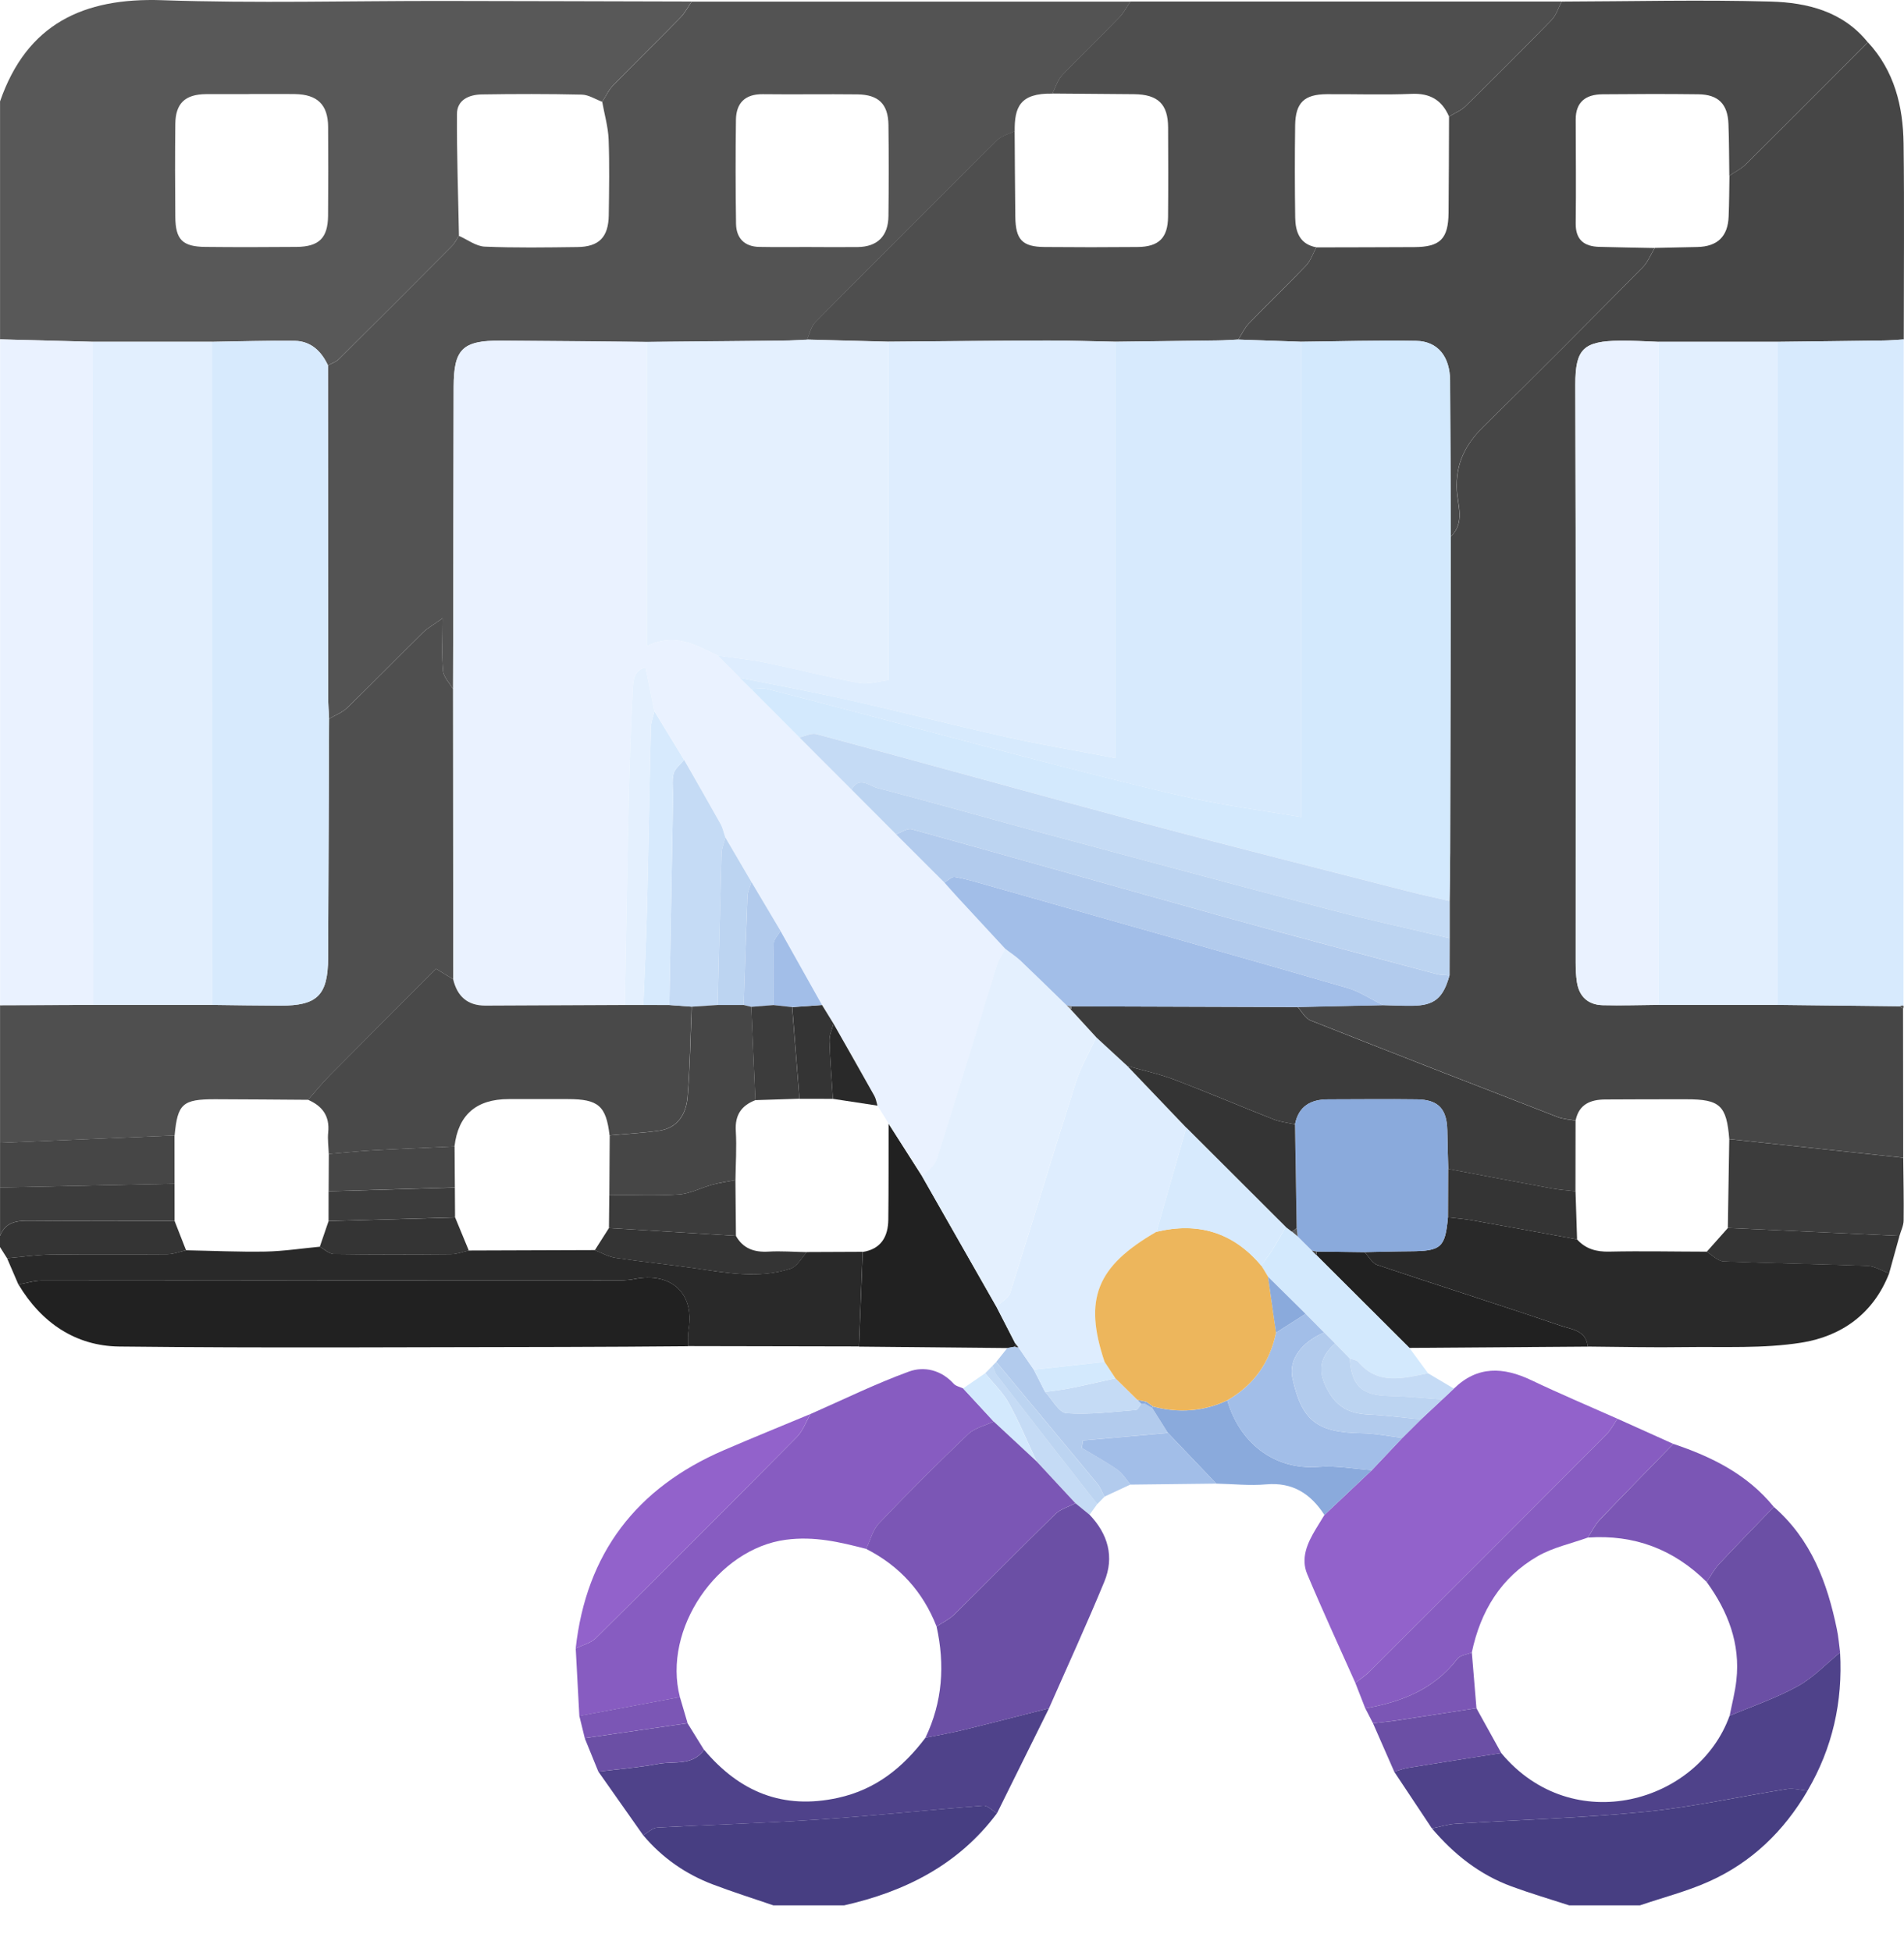 <svg width="40" height="41" viewBox="0 0 40 41" fill="none" xmlns="http://www.w3.org/2000/svg">
<path d="M0.001 7.127V2.129C0.564 0.503 1.75 -0.053 3.406 0.004C5.382 0.072 7.361 0.017 9.34 0.02C11.07 0.022 12.8 0.028 14.531 0.032C14.453 0.145 14.388 0.272 14.293 0.369C13.825 0.848 13.346 1.316 12.878 1.795C12.784 1.891 12.727 2.022 12.652 2.138C12.509 2.085 12.366 1.99 12.222 1.987C11.522 1.971 10.819 1.972 10.119 1.983C9.857 1.988 9.602 2.094 9.6 2.394C9.595 3.246 9.626 4.1 9.642 4.952C9.591 5.026 9.552 5.111 9.489 5.174C8.701 5.966 7.912 6.757 7.119 7.542C7.059 7.602 6.967 7.63 6.891 7.673C6.751 7.373 6.531 7.163 6.191 7.157C5.612 7.149 5.032 7.17 4.452 7.178C3.619 7.178 2.785 7.178 1.952 7.178C1.302 7.161 0.652 7.144 0.002 7.126L0.001 7.127ZM5.224 1.977C4.925 1.977 4.626 1.975 4.327 1.977C3.889 1.98 3.687 2.171 3.683 2.604C3.676 3.255 3.677 3.905 3.683 4.555C3.687 5.033 3.833 5.18 4.315 5.185C4.953 5.192 5.589 5.19 6.227 5.185C6.701 5.181 6.887 5 6.892 4.533C6.898 3.909 6.897 3.285 6.893 2.66C6.89 2.199 6.667 1.983 6.199 1.976C5.873 1.971 5.549 1.976 5.223 1.975L5.224 1.977Z" fill="#585858"/>
<path d="M0.001 24V21.109C0.652 21.107 1.302 21.105 1.954 21.103C2.786 21.103 3.62 21.103 4.453 21.103C4.932 21.108 5.412 21.117 5.891 21.118C6.671 21.12 6.89 20.897 6.893 20.113C6.899 18.44 6.906 16.767 6.913 15.095C7.041 15.02 7.19 14.965 7.293 14.865C7.831 14.342 8.356 13.806 8.89 13.28C8.981 13.19 9.098 13.127 9.297 12.984C9.297 13.429 9.276 13.762 9.307 14.088C9.32 14.221 9.444 14.344 9.518 14.471C9.518 16.502 9.52 18.533 9.521 20.565C9.408 20.495 9.294 20.426 9.161 20.345C8.415 21.093 7.671 21.835 6.931 22.582C6.769 22.745 6.625 22.924 6.473 23.096C5.823 23.092 5.172 23.085 4.522 23.084C3.834 23.083 3.73 23.178 3.668 23.846C2.446 23.898 1.224 23.95 0.003 24.001L0.001 24Z" fill="#4F4F4F"/>
<path d="M1.955 21.103C1.303 21.105 0.653 21.107 0.002 21.11V7.127C0.652 7.145 1.302 7.161 1.952 7.179C1.952 11.821 1.955 16.462 1.956 21.103H1.955Z" fill="#EAF2FF"/>
<path d="M37.973 37.606C37.479 38.451 36.801 39.109 35.908 39.509C35.441 39.719 34.938 39.847 34.451 40.013H32.967C32.564 39.882 32.156 39.762 31.758 39.616C31.086 39.37 30.543 38.94 30.083 38.397C30.248 38.364 30.412 38.31 30.579 38.3C31.909 38.215 33.243 38.179 34.569 38.047C35.567 37.948 36.553 37.726 37.547 37.569C37.684 37.547 37.832 37.592 37.974 37.606H37.973Z" fill="#473E82"/>
<path d="M20.944 38.08C20.136 39.16 19.018 39.723 17.733 40.013H16.249C15.825 39.868 15.397 39.733 14.978 39.574C14.403 39.356 13.909 39.013 13.512 38.539C13.611 38.484 13.707 38.386 13.808 38.379C14.933 38.317 16.059 38.287 17.183 38.211C18.343 38.133 19.498 38.008 20.656 37.919C20.748 37.912 20.848 38.022 20.944 38.079V38.08Z" fill="#473E82"/>
<path d="M0.001 24C1.223 23.948 2.445 23.896 3.666 23.845C3.666 24.183 3.666 24.522 3.667 24.86C2.445 24.886 1.223 24.912 0.001 24.938C0.001 24.626 0.001 24.313 0.001 24.001V24Z" fill="#464646"/>
<path d="M0.001 24.937C1.223 24.911 2.445 24.885 3.667 24.859C3.667 25.119 3.667 25.38 3.668 25.64C2.643 25.64 1.619 25.645 0.595 25.636C0.328 25.633 0.109 25.676 0.001 25.952C0.001 25.614 0.001 25.274 0.001 24.936V24.937Z" fill="#3C3C3C"/>
<path d="M0.001 25.953C0.11 25.677 0.328 25.634 0.595 25.637C1.62 25.646 2.644 25.641 3.668 25.641C3.748 25.846 3.829 26.051 3.909 26.256C3.777 26.286 3.645 26.339 3.512 26.34C2.698 26.347 1.883 26.337 1.069 26.347C0.762 26.351 0.456 26.397 0.149 26.424C0.099 26.345 0.05 26.267 0 26.188C0 26.109 0 26.031 0 25.953H0.001Z" fill="#343434"/>
<path d="M14.451 28.271C13.58 28.277 12.707 28.285 11.836 28.286C8.725 28.289 5.613 28.312 2.503 28.277C1.588 28.266 0.868 27.777 0.389 26.975C0.549 26.947 0.709 26.894 0.869 26.894C4.865 26.89 8.861 26.891 12.857 26.889C13.012 26.889 13.171 26.891 13.322 26.861C14.101 26.704 14.594 27.159 14.467 27.921C14.448 28.036 14.457 28.155 14.453 28.271H14.451Z" fill="#212121"/>
<path d="M12.171 36.035C12.146 35.562 12.121 35.09 12.095 34.617C12.238 34.546 12.412 34.506 12.52 34.399C13.932 33 15.339 31.594 16.738 30.181C16.867 30.051 16.933 29.858 17.028 29.694C17.715 29.392 18.392 29.059 19.095 28.803C19.415 28.686 19.773 28.769 20.035 29.058C20.082 29.11 20.168 29.125 20.235 29.157C20.449 29.389 20.663 29.62 20.877 29.852C20.696 29.938 20.478 29.986 20.339 30.118C19.7 30.727 19.075 31.352 18.466 31.991C18.334 32.129 18.285 32.347 18.198 32.527C17.644 32.384 17.111 32.255 16.507 32.335C15.073 32.526 13.913 34.209 14.284 35.64C13.58 35.772 12.875 35.903 12.171 36.036V36.035Z" fill="#875CC1"/>
<path d="M14.451 28.272C14.455 28.155 14.445 28.036 14.465 27.921C14.593 27.159 14.099 26.704 13.32 26.861C13.168 26.891 13.01 26.889 12.854 26.889C8.859 26.89 4.863 26.889 0.867 26.894C0.708 26.894 0.548 26.947 0.387 26.976C0.308 26.792 0.229 26.608 0.149 26.424C0.456 26.396 0.762 26.351 1.069 26.346C1.883 26.336 2.698 26.346 3.512 26.339C3.644 26.338 3.777 26.285 3.909 26.256C4.465 26.266 5.022 26.293 5.578 26.283C5.958 26.275 6.337 26.217 6.717 26.181C6.816 26.235 6.916 26.334 7.016 26.335C7.835 26.347 8.654 26.345 9.473 26.338C9.599 26.337 9.724 26.288 9.848 26.261C10.73 26.258 11.613 26.256 12.494 26.252C12.638 26.308 12.779 26.391 12.928 26.414C13.471 26.495 14.019 26.551 14.563 26.628C15.246 26.726 15.933 26.862 16.611 26.64C16.748 26.595 16.84 26.412 16.953 26.293C17.343 26.291 17.733 26.29 18.123 26.288C18.097 26.951 18.071 27.612 18.045 28.275C16.847 28.273 15.648 28.271 14.45 28.268L14.451 28.272Z" fill="#292929"/>
<path d="M20.944 38.08C20.848 38.023 20.747 37.913 20.656 37.92C19.498 38.01 18.341 38.134 17.183 38.212C16.059 38.289 14.933 38.318 13.808 38.38C13.707 38.386 13.61 38.485 13.512 38.54C13.198 38.094 12.885 37.65 12.571 37.204C12.993 37.152 13.419 37.119 13.836 37.041C14.163 36.98 14.551 37.091 14.792 36.745C15.534 37.628 16.447 38.01 17.608 37.754C18.4 37.58 18.971 37.117 19.442 36.493C19.707 36.438 19.975 36.392 20.236 36.329C20.838 36.182 21.438 36.026 22.038 35.874C21.674 36.608 21.309 37.344 20.945 38.079L20.944 38.08Z" fill="#4F428A"/>
<path d="M18.046 28.278C18.072 27.615 18.098 26.953 18.124 26.291C18.512 26.23 18.657 25.968 18.662 25.613C18.67 24.941 18.666 24.27 18.668 23.598L19.373 24.703C19.893 25.616 20.413 26.527 20.933 27.439C21.065 27.696 21.198 27.954 21.33 28.213C21.326 28.235 21.325 28.258 21.326 28.28C21.273 28.289 21.22 28.299 21.166 28.309C20.127 28.299 19.087 28.288 18.048 28.279L18.046 28.278Z" fill="#212121"/>
<path d="M17.026 29.694C16.932 29.858 16.867 30.051 16.738 30.181C15.338 31.594 13.932 33.001 12.518 34.4C12.411 34.506 12.237 34.547 12.094 34.618C12.315 32.618 13.373 31.243 15.209 30.453C15.812 30.193 16.419 29.947 17.026 29.694H17.026Z" fill="#9262CB"/>
<path d="M21.164 28.308C21.217 28.298 21.271 28.289 21.324 28.279C21.346 28.291 21.369 28.295 21.394 28.292C21.502 28.449 21.61 28.606 21.718 28.763C21.798 28.918 21.876 29.074 21.955 29.229C22.104 29.386 22.244 29.665 22.404 29.677C22.886 29.712 23.375 29.648 23.862 29.61C23.904 29.607 23.938 29.525 23.977 29.48L24.014 29.473H24.052C24.102 29.504 24.151 29.532 24.201 29.561C24.313 29.737 24.423 29.914 24.535 30.09C23.94 30.143 23.345 30.196 22.75 30.249C22.743 30.301 22.735 30.354 22.727 30.406C22.976 30.556 23.233 30.694 23.47 30.86C23.582 30.939 23.657 31.069 23.749 31.175C23.566 31.261 23.385 31.346 23.202 31.43C23.155 31.341 23.122 31.241 23.059 31.165C22.352 30.308 21.64 29.455 20.929 28.6C21.008 28.502 21.086 28.404 21.164 28.307V28.308Z" fill="#B2CBED"/>
<path d="M14.791 36.745C14.55 37.09 14.162 36.979 13.835 37.04C13.418 37.119 12.992 37.151 12.57 37.204C12.475 36.969 12.38 36.736 12.284 36.501C13.004 36.397 13.724 36.292 14.444 36.188C14.56 36.373 14.674 36.56 14.79 36.746L14.791 36.745Z" fill="#6B4FA5"/>
<path d="M14.445 36.187C13.725 36.291 13.005 36.395 12.285 36.5C12.247 36.344 12.21 36.19 12.171 36.034C12.875 35.903 13.58 35.771 14.284 35.639C14.337 35.822 14.392 36.003 14.445 36.186V36.187Z" fill="#7B56B5"/>
<path d="M23.05 31.587C22.997 31.661 22.944 31.735 22.89 31.808C22.791 31.728 22.693 31.647 22.594 31.568C22.322 31.275 22.049 30.983 21.778 30.689C21.585 30.279 21.412 29.858 21.192 29.462C21.065 29.233 20.865 29.045 20.698 28.838C20.75 28.785 20.802 28.732 20.855 28.678C20.886 28.748 20.902 28.828 20.947 28.885C21.646 29.788 22.35 30.686 23.052 31.587H23.05Z" fill="#C5DBF5"/>
<path d="M20.696 28.838C20.863 29.045 21.064 29.233 21.19 29.462C21.409 29.858 21.584 30.279 21.776 30.689C21.475 30.41 21.175 30.131 20.875 29.851C20.661 29.62 20.447 29.389 20.233 29.157C20.388 29.051 20.541 28.945 20.696 28.838Z" fill="#D3E9FD"/>
<path d="M23.05 31.587C22.348 30.687 21.644 29.788 20.945 28.885C20.9 28.828 20.884 28.747 20.853 28.678C20.879 28.653 20.904 28.627 20.93 28.602C21.641 29.457 22.353 30.311 23.06 31.167C23.123 31.244 23.156 31.344 23.203 31.432C23.152 31.485 23.101 31.536 23.05 31.588V31.587Z" fill="#BCD4F1"/>
<path d="M9.518 14.471C9.444 14.343 9.32 14.221 9.307 14.088C9.276 13.761 9.297 13.429 9.297 12.984C9.098 13.127 8.981 13.19 8.89 13.279C8.356 13.805 7.832 14.341 7.293 14.864C7.19 14.964 7.042 15.018 6.914 15.095C6.906 14.94 6.894 14.785 6.894 14.63C6.892 12.312 6.891 9.993 6.89 7.674C6.967 7.631 7.059 7.603 7.118 7.544C7.911 6.757 8.7 5.967 9.488 5.175C9.551 5.112 9.591 5.028 9.641 4.953C9.822 5.032 9.999 5.171 10.182 5.179C10.83 5.207 11.479 5.196 12.128 5.188C12.584 5.183 12.782 4.982 12.789 4.519C12.796 3.987 12.806 3.455 12.786 2.924C12.775 2.661 12.698 2.401 12.652 2.14C12.726 2.024 12.784 1.893 12.878 1.797C13.346 1.317 13.826 0.849 14.293 0.371C14.389 0.274 14.453 0.148 14.531 0.034C17.604 0.034 20.676 0.034 23.749 0.034C23.671 0.147 23.606 0.273 23.511 0.371C23.117 0.777 22.707 1.169 22.317 1.579C22.22 1.681 22.177 1.835 22.109 1.966C21.421 1.953 21.311 2.257 21.317 2.757C21.195 2.817 21.046 2.851 20.954 2.942C19.673 4.212 18.397 5.487 17.128 6.769C17.038 6.86 17.01 7.012 16.953 7.136C16.785 7.142 16.619 7.153 16.451 7.155C15.498 7.166 14.545 7.174 13.591 7.184C12.566 7.174 11.543 7.161 10.518 7.156C9.712 7.152 9.532 7.336 9.531 8.128C9.527 10.243 9.522 12.36 9.518 14.475V14.471ZM17.044 5.184C17.044 5.184 17.044 5.186 17.044 5.188C17.37 5.188 17.695 5.192 18.02 5.188C18.433 5.182 18.66 4.959 18.665 4.537C18.672 3.899 18.673 3.262 18.665 2.624C18.659 2.186 18.458 1.988 18.016 1.982C17.352 1.974 16.689 1.986 16.025 1.978C15.653 1.974 15.466 2.163 15.461 2.516C15.451 3.244 15.452 3.974 15.463 4.702C15.469 5.003 15.641 5.179 15.95 5.185C16.314 5.192 16.678 5.187 17.042 5.187L17.044 5.184Z" fill="#535353"/>
<path d="M1.955 21.104C1.955 16.462 1.952 11.821 1.951 7.179C2.784 7.179 3.618 7.179 4.451 7.179C4.451 11.82 4.453 16.462 4.454 21.102C3.621 21.102 2.787 21.102 1.955 21.102V21.104Z" fill="#E2EFFE"/>
<path d="M4.454 21.103C4.454 16.463 4.452 11.821 4.451 7.18C5.031 7.172 5.611 7.151 6.19 7.159C6.53 7.165 6.75 7.375 6.89 7.675C6.891 9.994 6.892 12.312 6.894 14.631C6.894 14.786 6.907 14.941 6.914 15.096C6.906 16.768 6.899 18.441 6.893 20.113C6.89 20.897 6.671 21.12 5.891 21.118C5.412 21.117 4.932 21.108 4.453 21.103H4.454Z" fill="#D7EAFD"/>
<path d="M30.544 29.161C31.041 28.675 31.586 28.706 32.173 28.985C32.769 29.269 33.378 29.526 33.981 29.794C33.902 29.908 33.836 30.037 33.74 30.134C32.088 31.792 30.432 33.447 28.775 35.1C28.684 35.19 28.574 35.261 28.473 35.34C28.135 34.581 27.785 33.825 27.463 33.058C27.321 32.72 27.466 32.403 27.644 32.108C27.703 32.009 27.764 31.912 27.824 31.814C28.156 31.5 28.489 31.187 28.821 30.873C29.035 30.647 29.249 30.421 29.462 30.195C29.592 30.065 29.723 29.935 29.854 29.805C30.003 29.666 30.153 29.526 30.303 29.386C30.383 29.311 30.463 29.235 30.544 29.16V29.161Z" fill="#9262CB"/>
<path d="M22.594 31.568C22.693 31.648 22.791 31.729 22.89 31.809C23.277 32.215 23.415 32.694 23.2 33.216C22.831 34.11 22.426 34.99 22.037 35.875C21.437 36.027 20.838 36.183 20.235 36.33C19.973 36.394 19.706 36.439 19.441 36.494C19.802 35.743 19.854 34.962 19.676 34.157C19.801 34.074 19.943 34.007 20.049 33.904C20.758 33.204 21.456 32.493 22.17 31.797C22.281 31.689 22.451 31.643 22.594 31.568Z" fill="#6B4FA5"/>
<path d="M37.973 37.606C37.83 37.593 37.682 37.549 37.546 37.569C36.552 37.726 35.566 37.948 34.568 38.047C33.242 38.179 31.909 38.215 30.578 38.3C30.411 38.31 30.248 38.364 30.082 38.397C29.818 38.001 29.554 37.603 29.29 37.206C29.384 37.179 29.477 37.142 29.573 37.126C30.227 37.02 30.883 36.917 31.538 36.814C33.041 38.617 35.68 37.856 36.336 36.031C36.815 35.829 37.313 35.661 37.766 35.411C38.094 35.231 38.362 34.943 38.657 34.703C38.716 35.738 38.498 36.709 37.972 37.606H37.973Z" fill="#4F428A"/>
<path d="M28.473 35.34C28.575 35.261 28.685 35.191 28.775 35.1C30.432 33.447 32.088 31.792 33.74 30.134C33.837 30.037 33.902 29.909 33.981 29.794C34.372 29.97 34.764 30.146 35.154 30.322C34.639 30.852 34.119 31.379 33.608 31.914C33.506 32.022 33.44 32.163 33.357 32.289C33.005 32.416 32.627 32.496 32.307 32.679C31.532 33.125 31.102 33.836 30.92 34.703C30.817 34.746 30.675 34.758 30.617 34.835C30.126 35.477 29.442 35.742 28.682 35.875C28.612 35.696 28.542 35.519 28.473 35.34Z" fill="#875CC1"/>
<path d="M28.821 30.873C28.489 31.187 28.156 31.5 27.824 31.814C27.536 31.37 27.158 31.122 26.598 31.172C26.253 31.203 25.901 31.163 25.552 31.156C25.213 30.801 24.874 30.446 24.536 30.091C24.424 29.915 24.314 29.739 24.202 29.562L24.224 29.537C24.759 29.678 25.28 29.644 25.784 29.408C26.025 30.257 26.733 30.881 27.707 30.804C28.075 30.775 28.45 30.847 28.822 30.873H28.821Z" fill="#8AAADC"/>
<path d="M31.539 36.814C30.884 36.917 30.228 37.02 29.574 37.126C29.478 37.142 29.385 37.179 29.291 37.206C29.142 36.867 28.993 36.527 28.844 36.188C29.01 36.169 29.175 36.155 29.34 36.13C29.9 36.046 30.459 35.958 31.017 35.872C31.192 36.186 31.365 36.5 31.539 36.814Z" fill="#6B4FA5"/>
<path d="M24.536 30.092C24.875 30.446 25.213 30.801 25.552 31.156C24.951 31.163 24.351 31.171 23.75 31.177C23.658 31.07 23.583 30.94 23.471 30.862C23.233 30.696 22.978 30.558 22.729 30.408C22.736 30.356 22.744 30.302 22.751 30.25C23.346 30.197 23.941 30.145 24.536 30.092Z" fill="#A2BEE8"/>
<path d="M31.017 35.872C30.458 35.958 29.9 36.046 29.34 36.129C29.175 36.154 29.009 36.168 28.844 36.188C28.79 36.084 28.736 35.979 28.683 35.875C29.443 35.742 30.127 35.477 30.618 34.835C30.676 34.758 30.818 34.746 30.921 34.703C30.954 35.092 30.986 35.482 31.018 35.872H31.017Z" fill="#7B56B5"/>
<path d="M39.242 0.888C39.797 1.488 39.98 2.229 39.991 3.012C40.009 4.385 39.995 5.757 39.995 7.128C39.854 7.135 39.714 7.149 39.573 7.151C38.829 7.162 38.084 7.17 37.34 7.179C36.508 7.179 35.674 7.179 34.841 7.179C34.57 7.17 34.297 7.15 34.026 7.154C33.27 7.166 33.093 7.32 33.095 8.079C33.109 12.12 33.101 16.16 33.102 20.201C33.102 20.344 33.107 20.488 33.129 20.628C33.176 20.932 33.366 21.101 33.672 21.109C34.061 21.118 34.451 21.105 34.84 21.102C35.673 21.102 36.507 21.102 37.339 21.102C38.199 21.112 39.058 21.121 39.918 21.131C39.939 21.149 39.96 21.168 39.98 21.187C39.98 22.228 39.981 23.27 39.983 24.312L36.329 23.921C36.273 23.213 36.133 23.084 35.427 23.085C34.859 23.085 34.29 23.085 33.721 23.089C33.415 23.091 33.169 23.189 33.101 23.531C32.975 23.507 32.843 23.502 32.725 23.457C30.99 22.786 29.258 22.111 27.529 21.427C27.42 21.384 27.35 21.242 27.263 21.146C27.862 21.133 28.461 21.12 29.06 21.107C29.266 21.111 29.473 21.122 29.68 21.119C30.137 21.113 30.319 20.958 30.452 20.481C30.452 20.222 30.453 19.961 30.454 19.701V18.919C30.458 18.581 30.465 18.243 30.466 17.905C30.472 15.691 30.476 13.479 30.48 11.266C30.784 10.978 30.623 10.607 30.607 10.291C30.579 9.732 30.789 9.328 31.173 8.952C32.295 7.851 33.403 6.735 34.509 5.617C34.62 5.505 34.68 5.345 34.765 5.206C35.063 5.2 35.362 5.194 35.66 5.187C36.081 5.177 36.301 4.966 36.316 4.545C36.328 4.261 36.328 3.975 36.333 3.689C36.447 3.611 36.576 3.549 36.673 3.454C37.373 2.763 38.066 2.067 38.761 1.372C38.922 1.21 39.083 1.048 39.244 0.887L39.242 0.888Z" fill="#464646"/>
<path d="M16.951 7.132C17.009 7.009 17.037 6.857 17.127 6.766C18.396 5.485 19.672 4.208 20.953 2.938C21.045 2.847 21.193 2.813 21.316 2.754C21.32 3.353 21.323 3.951 21.33 4.55C21.336 5.033 21.475 5.183 21.945 5.187C22.596 5.193 23.246 5.193 23.897 5.187C24.346 5.183 24.535 4.996 24.539 4.551C24.545 3.925 24.543 3.3 24.54 2.676C24.538 2.187 24.328 1.983 23.825 1.978C23.252 1.972 22.68 1.968 22.108 1.964C22.175 1.833 22.219 1.68 22.316 1.576C22.706 1.166 23.116 0.775 23.51 0.369C23.605 0.272 23.67 0.146 23.748 0.032C26.768 0.032 29.789 0.032 32.809 0.032C32.739 0.162 32.696 0.317 32.596 0.419C32.002 1.03 31.398 1.632 30.79 2.228C30.694 2.322 30.559 2.375 30.442 2.447C30.293 2.103 30.046 1.955 29.66 1.971C29.065 1.996 28.469 1.974 27.873 1.978C27.401 1.981 27.217 2.155 27.209 2.628C27.2 3.275 27.201 3.923 27.21 4.57C27.215 4.87 27.305 5.13 27.654 5.193C27.583 5.323 27.535 5.474 27.437 5.577C27.046 5.989 26.634 6.38 26.24 6.788C26.146 6.885 26.088 7.015 26.014 7.13C25.873 7.136 25.732 7.147 25.591 7.149C24.872 7.159 24.153 7.168 23.434 7.177C22.957 7.168 22.479 7.15 22.002 7.151C20.891 7.154 19.78 7.168 18.669 7.176C18.097 7.16 17.525 7.145 16.953 7.13L16.951 7.132Z" fill="#4E4E4E"/>
<path d="M26.014 7.132C26.089 7.017 26.147 6.886 26.24 6.79C26.634 6.382 27.046 5.991 27.437 5.579C27.535 5.476 27.583 5.325 27.654 5.195C28.341 5.193 29.027 5.193 29.715 5.189C30.256 5.186 30.426 5.017 30.432 4.469C30.439 3.795 30.439 3.122 30.442 2.448C30.559 2.376 30.695 2.323 30.79 2.229C31.398 1.632 32.002 1.031 32.596 0.42C32.695 0.319 32.739 0.163 32.809 0.033C34.273 0.029 35.738 -0.008 37.201 0.033C37.966 0.054 38.716 0.238 39.24 0.889C39.08 1.05 38.919 1.212 38.757 1.374C38.062 2.069 37.369 2.766 36.67 3.456C36.573 3.551 36.445 3.613 36.33 3.691C36.325 3.328 36.326 2.965 36.312 2.603C36.297 2.187 36.1 1.986 35.685 1.98C35.011 1.971 34.337 1.974 33.663 1.98C33.318 1.983 33.102 2.138 33.103 2.512C33.105 3.239 33.112 3.964 33.103 4.69C33.099 5.039 33.282 5.175 33.597 5.184C33.985 5.195 34.373 5.2 34.762 5.208C34.678 5.346 34.617 5.507 34.506 5.619C33.4 6.737 32.293 7.853 31.17 8.954C30.786 9.331 30.576 9.734 30.604 10.293C30.62 10.61 30.78 10.981 30.477 11.268C30.473 10.177 30.47 9.087 30.463 7.996C30.46 7.494 30.21 7.169 29.753 7.159C28.949 7.143 28.145 7.17 27.341 7.178C26.897 7.162 26.455 7.147 26.012 7.131L26.014 7.132Z" fill="#494949"/>
<path d="M39.918 21.132C39.058 21.122 38.199 21.113 37.339 21.103C37.339 16.462 37.339 11.821 37.339 7.179C38.083 7.17 38.828 7.162 39.572 7.151C39.713 7.149 39.853 7.137 39.994 7.128C39.992 11.793 39.99 16.457 39.989 21.121C39.964 21.113 39.94 21.116 39.917 21.132H39.918Z" fill="#D7EAFD"/>
<path d="M39.687 26.742C39.357 27.591 38.68 28.066 37.837 28.197C37.044 28.322 36.223 28.278 35.413 28.289C34.727 28.3 34.041 28.283 33.355 28.278C33.323 27.932 33.007 27.916 32.788 27.84C31.508 27.403 30.217 26.995 28.933 26.563C28.827 26.528 28.755 26.386 28.667 26.294C28.989 26.288 29.309 26.277 29.631 26.276C30.276 26.272 30.361 26.198 30.419 25.564C30.583 25.583 30.749 25.595 30.911 25.623C31.651 25.754 32.391 25.891 33.13 26.026C33.312 26.228 33.535 26.29 33.809 26.284C34.49 26.269 35.172 26.284 35.853 26.285C35.971 26.355 36.087 26.483 36.207 26.488C37.214 26.53 38.222 26.542 39.229 26.582C39.383 26.588 39.534 26.684 39.685 26.738L39.687 26.742Z" fill="#292929"/>
<path d="M38.658 34.703C38.363 34.943 38.095 35.231 37.767 35.411C37.314 35.661 36.816 35.829 36.337 36.031C36.385 35.784 36.45 35.54 36.478 35.29C36.566 34.514 36.301 33.839 35.854 33.221C35.939 33.097 36.01 32.958 36.111 32.849C36.49 32.444 36.879 32.046 37.265 31.645C38.049 32.326 38.389 33.236 38.59 34.215C38.624 34.376 38.636 34.54 38.658 34.703Z" fill="#6B4FA5"/>
<path d="M36.329 23.922L39.983 24.313C39.987 24.753 39.998 25.192 39.992 25.631C39.991 25.739 39.935 25.846 39.905 25.954C38.703 25.898 37.501 25.843 36.299 25.787C36.309 25.165 36.319 24.544 36.329 23.922Z" fill="#3C3C3C"/>
<path d="M37.265 31.645C36.88 32.046 36.491 32.443 36.111 32.849C36.01 32.958 35.939 33.097 35.854 33.221C35.162 32.534 34.332 32.221 33.358 32.289C33.441 32.164 33.507 32.022 33.61 31.915C34.12 31.379 34.639 30.852 35.155 30.322C35.965 30.593 36.712 30.964 37.265 31.645Z" fill="#7B56B5"/>
<path d="M28.668 26.295C28.756 26.387 28.828 26.528 28.934 26.564C30.217 26.996 31.508 27.403 32.789 27.841C33.008 27.917 33.324 27.932 33.356 28.279C32.107 28.288 30.858 28.297 29.61 28.306C28.956 27.655 28.303 27.004 27.65 26.352C27.657 26.329 27.66 26.306 27.66 26.282C27.996 26.287 28.333 26.291 28.669 26.295H28.668Z" fill="#212121"/>
<path d="M27.649 26.352C28.302 27.004 28.955 27.655 29.609 28.306C29.74 28.483 29.87 28.662 30.002 28.839C29.483 28.942 28.957 29.099 28.534 28.6C28.497 28.557 28.418 28.552 28.358 28.529C28.255 28.424 28.153 28.32 28.049 28.214C27.972 28.137 27.895 28.06 27.818 27.982C27.689 27.852 27.558 27.721 27.429 27.59C27.166 27.33 26.902 27.069 26.639 26.809L26.641 26.814C26.609 26.762 26.578 26.709 26.547 26.657C26.529 26.63 26.512 26.603 26.495 26.576C26.573 26.469 26.659 26.366 26.728 26.254C26.829 26.095 26.917 25.929 27.011 25.765C27.054 25.798 27.098 25.831 27.141 25.864C27.181 25.897 27.221 25.931 27.262 25.965C27.363 26.065 27.464 26.166 27.564 26.265C27.592 26.294 27.621 26.322 27.649 26.351V26.352Z" fill="#D3E9FD"/>
<path d="M36.299 25.787C37.501 25.842 38.703 25.898 39.905 25.954C39.832 26.217 39.759 26.479 39.687 26.742C39.535 26.687 39.385 26.59 39.231 26.585C38.224 26.546 37.216 26.533 36.209 26.491C36.088 26.486 35.973 26.359 35.855 26.288C36.004 26.121 36.152 25.954 36.3 25.788L36.299 25.787Z" fill="#343434"/>
<path d="M28.358 28.529C28.418 28.552 28.497 28.558 28.534 28.6C28.957 29.098 29.483 28.942 30.002 28.839C30.183 28.947 30.363 29.053 30.544 29.161C30.463 29.237 30.383 29.312 30.303 29.388C29.929 29.363 29.556 29.325 29.183 29.316C28.61 29.304 28.395 29.108 28.357 28.53L28.358 28.529Z" fill="#C5DBF5"/>
<path d="M39.918 21.131C39.94 21.116 39.964 21.113 39.99 21.121C39.994 21.144 39.991 21.166 39.98 21.188C39.96 21.169 39.939 21.15 39.918 21.131Z" fill="#585858"/>
<path d="M9.518 14.471C9.522 12.355 9.527 10.239 9.531 8.124C9.532 7.331 9.712 7.148 10.518 7.152C11.543 7.157 12.566 7.17 13.591 7.179C13.591 9.283 13.591 11.386 13.591 13.571C14.182 13.267 14.622 13.554 15.078 13.767C15.235 13.924 15.39 14.079 15.547 14.236L15.782 14.47C16.12 14.809 16.458 15.147 16.796 15.486C17.16 15.851 17.524 16.215 17.89 16.581C18.202 16.894 18.515 17.207 18.827 17.52C19.166 17.858 19.504 18.196 19.843 18.534C19.937 18.64 20.03 18.747 20.126 18.85C20.458 19.209 20.79 19.567 21.121 19.925C21.064 20.037 20.988 20.142 20.951 20.259C20.527 21.624 20.112 22.993 19.679 24.355C19.636 24.49 19.479 24.588 19.375 24.703C19.141 24.334 18.906 23.966 18.67 23.598C18.592 23.47 18.514 23.344 18.435 23.217C18.414 23.149 18.405 23.075 18.371 23.014C18.087 22.506 17.798 22.001 17.511 21.495C17.43 21.365 17.351 21.235 17.271 21.105C16.981 20.587 16.689 20.068 16.399 19.551C16.195 19.207 15.991 18.864 15.787 18.521C15.604 18.209 15.421 17.898 15.239 17.586C15.206 17.491 15.186 17.388 15.138 17.302C14.886 16.851 14.628 16.404 14.373 15.957C14.165 15.617 13.957 15.278 13.751 14.939C13.689 14.637 13.628 14.335 13.562 14.014C13.287 14.078 13.299 14.34 13.289 14.551C13.248 15.324 13.224 16.1 13.206 16.874C13.175 18.284 13.152 19.692 13.126 21.102C12.15 21.108 11.174 21.113 10.199 21.116C9.823 21.117 9.605 20.921 9.521 20.562C9.521 18.531 9.519 16.5 9.518 14.469V14.471Z" fill="#EAF2FF"/>
<path d="M9.52 20.564C9.604 20.923 9.822 21.119 10.198 21.118C11.173 21.115 12.149 21.109 13.125 21.105C13.255 21.105 13.386 21.105 13.515 21.105C13.698 21.105 13.879 21.105 14.062 21.105C14.218 21.117 14.375 21.128 14.53 21.14C14.504 21.772 14.496 22.405 14.444 23.035C14.415 23.39 14.241 23.687 13.844 23.745C13.5 23.794 13.153 23.811 12.806 23.843C12.734 23.223 12.572 23.081 11.93 23.081C11.516 23.081 11.102 23.081 10.688 23.081C10.005 23.081 9.625 23.413 9.548 24.076C8.973 24.103 8.397 24.126 7.822 24.158C7.517 24.175 7.213 24.208 6.907 24.234C6.902 24.082 6.879 23.927 6.895 23.777C6.929 23.435 6.77 23.225 6.472 23.096C6.624 22.923 6.768 22.744 6.93 22.581C7.67 21.834 8.414 21.091 9.16 20.344C9.293 20.425 9.407 20.495 9.52 20.564Z" fill="#494949"/>
<path d="M19.676 34.157C19.39 33.426 18.897 32.883 18.197 32.527C18.284 32.347 18.333 32.129 18.465 31.991C19.074 31.352 19.699 30.727 20.338 30.118C20.476 29.986 20.695 29.938 20.876 29.852C21.177 30.131 21.477 30.41 21.777 30.689C22.049 30.983 22.322 31.276 22.593 31.568C22.45 31.642 22.28 31.689 22.169 31.797C21.455 32.493 20.758 33.205 20.048 33.904C19.942 34.007 19.8 34.074 19.675 34.157H19.676Z" fill="#7B56B5"/>
<path d="M15.46 25.953C15.611 26.22 15.842 26.3 16.14 26.284C16.41 26.268 16.682 26.29 16.955 26.295C16.842 26.414 16.75 26.597 16.613 26.642C15.935 26.864 15.248 26.727 14.565 26.63C14.021 26.553 13.474 26.498 12.931 26.416C12.781 26.393 12.64 26.311 12.496 26.255C12.596 26.099 12.695 25.944 12.793 25.789C13.682 25.843 14.571 25.899 15.461 25.953H15.46Z" fill="#343434"/>
<path d="M9.561 25.565C9.657 25.798 9.753 26.031 9.849 26.262C9.724 26.29 9.6 26.339 9.474 26.34C8.655 26.347 7.836 26.349 7.017 26.337C6.917 26.336 6.818 26.236 6.718 26.183C6.78 26.003 6.841 25.823 6.903 25.643C7.789 25.618 8.675 25.591 9.561 25.567V25.565Z" fill="#343434"/>
<path d="M21.719 28.764C21.611 28.607 21.503 28.45 21.395 28.293C21.373 28.266 21.351 28.239 21.329 28.212C21.197 27.954 21.064 27.696 20.931 27.438C21.031 27.344 21.184 27.266 21.221 27.153C21.686 25.688 22.127 24.214 22.595 22.749C22.701 22.414 22.883 22.103 23.031 21.782C23.249 21.982 23.467 22.183 23.684 22.384C24.098 22.816 24.51 23.249 24.922 23.681C24.713 24.409 24.505 25.139 24.295 25.867C23.036 26.593 22.761 27.282 23.204 28.598C22.709 28.653 22.214 28.707 21.718 28.763L21.719 28.764Z" fill="#DEEDFE"/>
<path d="M23.03 21.782C22.883 22.103 22.701 22.414 22.594 22.749C22.126 24.214 21.685 25.688 21.22 27.153C21.183 27.266 21.03 27.344 20.93 27.438C20.411 26.526 19.891 25.614 19.371 24.702C19.476 24.588 19.632 24.489 19.675 24.355C20.109 22.993 20.522 21.624 20.947 20.259C20.984 20.141 21.06 20.036 21.117 19.925C21.227 20.01 21.345 20.085 21.444 20.18C21.768 20.486 22.087 20.801 22.407 21.113C22.434 21.14 22.461 21.167 22.489 21.194C22.669 21.39 22.849 21.585 23.029 21.782H23.03Z" fill="#E4F0FE"/>
<path d="M21.329 28.212C21.351 28.239 21.373 28.266 21.395 28.293C21.37 28.296 21.347 28.292 21.325 28.28C21.325 28.257 21.325 28.235 21.329 28.213V28.212Z" fill="#343434"/>
<path d="M23.978 29.481C23.94 29.527 23.905 29.608 23.863 29.611C23.377 29.648 22.887 29.714 22.405 29.678C22.245 29.667 22.105 29.387 21.956 29.23C22.131 29.206 22.307 29.188 22.48 29.153C22.798 29.09 23.116 29.015 23.433 28.945C23.586 29.096 23.74 29.246 23.893 29.398C23.921 29.426 23.95 29.453 23.977 29.481H23.978Z" fill="#C5DBF5"/>
<path d="M23.433 28.945C23.116 29.015 22.798 29.089 22.48 29.154C22.307 29.188 22.131 29.206 21.956 29.231C21.877 29.075 21.799 28.92 21.719 28.764C22.215 28.709 22.71 28.655 23.205 28.599C23.282 28.714 23.357 28.83 23.433 28.945Z" fill="#D3E9FD"/>
<path d="M24.202 29.564C24.152 29.534 24.103 29.506 24.053 29.477C24.063 29.463 24.074 29.451 24.084 29.437C24.13 29.471 24.177 29.504 24.223 29.537L24.201 29.562L24.202 29.564Z" fill="#8AAADC"/>
<path d="M23.978 29.481C23.949 29.453 23.921 29.426 23.894 29.398C23.958 29.411 24.021 29.424 24.085 29.437C24.075 29.451 24.064 29.463 24.054 29.477L24.015 29.476L23.978 29.482V29.481Z" fill="#8AAADC"/>
<path d="M15.077 13.767C14.622 13.554 14.181 13.267 13.59 13.571C13.59 11.386 13.59 9.283 13.59 7.179C14.544 7.17 15.497 7.161 16.451 7.152C16.617 7.15 16.784 7.139 16.951 7.132C17.523 7.148 18.095 7.163 18.668 7.178C18.668 9.542 18.668 11.905 18.668 14.284C18.432 14.311 18.234 14.379 18.055 14.345C17.396 14.219 16.745 14.051 16.087 13.916C15.755 13.847 15.413 13.816 15.076 13.768L15.077 13.767Z" fill="#E4F0FE"/>
<path d="M27.428 27.59C27.557 27.721 27.687 27.852 27.817 27.983C27.328 28.192 27.071 28.562 27.151 28.936C27.345 29.834 27.669 30.084 28.601 30.097C28.887 30.101 29.174 30.16 29.462 30.195C29.247 30.421 29.034 30.647 28.821 30.873C28.449 30.847 28.073 30.776 27.706 30.804C26.732 30.88 26.024 30.256 25.783 29.408C26.339 29.089 26.676 28.613 26.807 27.987C27.013 27.855 27.221 27.723 27.428 27.591V27.59Z" fill="#A2BEE8"/>
<path d="M29.462 30.195C29.175 30.16 28.89 30.101 28.602 30.097C27.67 30.084 27.346 29.834 27.152 28.936C27.072 28.562 27.329 28.192 27.818 27.982C27.895 28.06 27.972 28.137 28.049 28.214C27.683 28.528 27.686 28.862 27.934 29.263C28.137 29.593 28.414 29.691 28.771 29.706C29.133 29.722 29.494 29.772 29.855 29.806C29.724 29.936 29.593 30.066 29.462 30.196V30.195Z" fill="#B2CBED"/>
<path d="M29.854 29.807C29.493 29.772 29.132 29.722 28.77 29.706C28.413 29.691 28.137 29.593 27.933 29.263C27.685 28.862 27.682 28.528 28.049 28.214C28.152 28.32 28.255 28.424 28.357 28.529C28.394 29.107 28.609 29.302 29.183 29.315C29.556 29.323 29.929 29.362 30.303 29.387C30.153 29.527 30.003 29.667 29.854 29.807Z" fill="#BCD4F1"/>
<path d="M26.807 27.986C26.677 28.612 26.339 29.088 25.783 29.407C25.279 29.643 24.758 29.677 24.223 29.536C24.176 29.503 24.13 29.47 24.084 29.436C24.02 29.423 23.957 29.41 23.893 29.397C23.74 29.245 23.586 29.095 23.433 28.944C23.357 28.829 23.281 28.713 23.205 28.598C22.762 27.281 23.036 26.593 24.296 25.867C25.172 25.657 25.91 25.878 26.495 26.575C26.512 26.602 26.529 26.629 26.547 26.656C26.578 26.708 26.61 26.761 26.641 26.813L26.639 26.809C26.695 27.201 26.751 27.593 26.808 27.985L26.807 27.986Z" fill="#EDB65C"/>
<path d="M16.795 15.486C16.457 15.147 16.119 14.809 15.781 14.47C15.891 14.467 16.007 14.441 16.111 14.467C16.712 14.617 17.311 14.776 17.91 14.934C19.31 15.303 20.707 15.681 22.109 16.042C23.097 16.297 24.087 16.551 25.084 16.77C25.809 16.927 26.547 17.024 27.343 17.159V7.177C28.147 7.169 28.951 7.142 29.755 7.158C30.213 7.168 30.462 7.493 30.465 7.995C30.473 9.086 30.475 10.176 30.479 11.267C30.475 13.48 30.471 15.693 30.465 17.906C30.465 18.244 30.457 18.582 30.453 18.92C30.165 18.854 29.875 18.791 29.588 18.718C27.762 18.249 25.932 17.791 24.11 17.305C21.787 16.685 19.472 16.039 17.151 15.415C17.046 15.387 16.914 15.46 16.795 15.485V15.486Z" fill="#D3E9FD"/>
<path d="M37.34 7.179C37.34 11.821 37.34 16.462 37.34 21.104C36.508 21.104 35.674 21.104 34.841 21.104C34.841 16.462 34.841 11.821 34.841 7.179C35.674 7.179 36.508 7.179 37.34 7.179Z" fill="#E2EFFE"/>
<path d="M34.841 7.179C34.841 11.821 34.841 16.462 34.841 21.103C34.452 21.106 34.062 21.119 33.673 21.109C33.367 21.102 33.179 20.933 33.13 20.628C33.108 20.488 33.103 20.343 33.103 20.202C33.102 16.161 33.11 12.12 33.096 8.08C33.094 7.321 33.272 7.167 34.027 7.155C34.298 7.151 34.571 7.171 34.842 7.18L34.841 7.179Z" fill="#EAF2FF"/>
<path d="M23.03 21.782C22.851 21.585 22.67 21.39 22.491 21.194C22.507 21.176 22.515 21.157 22.511 21.133C24.095 21.138 25.679 21.143 27.262 21.148C27.349 21.244 27.419 21.385 27.528 21.429C29.256 22.113 30.989 22.788 32.724 23.459C32.842 23.505 32.974 23.509 33.1 23.533C33.1 24.027 33.099 24.522 33.098 25.017C32.934 24.998 32.767 24.987 32.606 24.958C31.878 24.825 31.152 24.686 30.425 24.549C30.418 24.278 30.41 24.006 30.405 23.735C30.395 23.288 30.218 23.094 29.769 23.087C29.147 23.078 28.525 23.087 27.904 23.087C27.539 23.087 27.282 23.227 27.206 23.611C27.056 23.578 26.898 23.562 26.758 23.507C26.061 23.233 25.372 22.939 24.673 22.673C24.353 22.552 24.014 22.48 23.684 22.386C23.466 22.186 23.248 21.984 23.031 21.784L23.03 21.782Z" fill="#3C3C3C"/>
<path d="M16.795 15.486C16.914 15.46 17.045 15.388 17.151 15.416C19.473 16.04 21.788 16.686 24.11 17.306C25.932 17.792 27.762 18.25 29.588 18.719C29.875 18.792 30.165 18.854 30.453 18.921C30.453 19.182 30.453 19.442 30.453 19.703C29.613 19.503 28.77 19.321 27.935 19.102C25.973 18.588 24.015 18.061 22.058 17.534C20.849 17.209 19.645 16.864 18.433 16.548C18.268 16.505 18.05 16.296 17.889 16.581C17.524 16.215 17.16 15.851 16.795 15.486Z" fill="#C5DBF5"/>
<path d="M27.262 21.148C25.679 21.143 24.095 21.138 22.511 21.133C22.477 21.126 22.443 21.119 22.409 21.113C22.089 20.802 21.77 20.488 21.446 20.18C21.346 20.085 21.228 20.01 21.119 19.925C20.788 19.567 20.455 19.209 20.124 18.85C20.028 18.746 19.935 18.64 19.841 18.534C19.914 18.492 19.993 18.406 20.057 18.416C20.285 18.455 20.508 18.521 20.73 18.585C23.251 19.301 25.774 20.014 28.292 20.742C28.56 20.819 28.803 20.985 29.059 21.11C28.46 21.123 27.861 21.136 27.262 21.149V21.148Z" fill="#A2BEE8"/>
<path d="M17.889 16.581C18.05 16.294 18.267 16.504 18.433 16.548C19.645 16.864 20.849 17.209 22.058 17.534C24.016 18.061 25.974 18.588 27.935 19.102C28.77 19.32 29.614 19.503 30.453 19.703C30.453 19.963 30.452 20.224 30.451 20.483C30.361 20.475 30.267 20.478 30.181 20.455C28.708 20.061 27.233 19.672 25.763 19.265C23.558 18.652 21.358 18.024 19.152 17.413C19.059 17.387 18.934 17.481 18.825 17.519C18.512 17.206 18.2 16.892 17.887 16.579L17.889 16.581Z" fill="#BCD4F1"/>
<path d="M18.825 17.52C18.935 17.482 19.06 17.388 19.152 17.414C21.357 18.024 23.558 18.653 25.763 19.266C27.232 19.674 28.708 20.062 30.181 20.456C30.268 20.479 30.361 20.476 30.451 20.485C30.319 20.961 30.136 21.116 29.678 21.122C29.472 21.125 29.265 21.114 29.059 21.11C28.804 20.985 28.561 20.821 28.292 20.742C25.773 20.015 23.251 19.302 20.73 18.585C20.507 18.522 20.285 18.455 20.057 18.416C19.993 18.406 19.913 18.492 19.841 18.534C19.502 18.196 19.164 17.858 18.825 17.52Z" fill="#B2CBED"/>
<path d="M15.077 13.767C15.414 13.815 15.755 13.848 16.088 13.915C16.746 14.05 17.396 14.219 18.055 14.344C18.235 14.379 18.433 14.31 18.669 14.283C18.669 11.905 18.669 9.541 18.669 7.177C19.78 7.168 20.891 7.155 22.002 7.152C22.479 7.151 22.957 7.169 23.434 7.178C23.434 10.062 23.434 12.945 23.434 15.919C22.639 15.767 21.903 15.645 21.177 15.484C20.041 15.231 18.914 14.943 17.78 14.688C17.039 14.521 16.292 14.385 15.547 14.236C15.39 14.079 15.235 13.924 15.078 13.767H15.077Z" fill="#DEEDFE"/>
<path d="M15.546 14.236C16.29 14.385 17.038 14.521 17.779 14.687C18.913 14.943 20.04 15.231 21.176 15.484C21.902 15.645 22.638 15.768 23.433 15.919C23.433 12.946 23.433 10.061 23.433 7.178C24.152 7.169 24.871 7.16 25.59 7.15C25.731 7.148 25.872 7.137 26.012 7.131C26.456 7.147 26.898 7.162 27.342 7.178V17.16C26.546 17.025 25.808 16.928 25.083 16.77C24.085 16.553 23.096 16.299 22.108 16.043C20.706 15.681 19.309 15.304 17.909 14.935C17.31 14.776 16.711 14.617 16.11 14.468C16.007 14.442 15.89 14.468 15.78 14.47C15.701 14.392 15.623 14.314 15.545 14.237L15.546 14.236Z" fill="#D7EAFD"/>
<path d="M27.206 23.61C27.282 23.225 27.539 23.085 27.904 23.086C28.526 23.086 29.148 23.077 29.769 23.086C30.218 23.093 30.396 23.288 30.405 23.734C30.41 24.006 30.417 24.277 30.425 24.548C30.423 24.887 30.422 25.227 30.419 25.566C30.36 26.199 30.275 26.273 29.631 26.277C29.309 26.279 28.989 26.289 28.667 26.295C28.331 26.291 27.994 26.287 27.658 26.283C27.627 26.276 27.596 26.271 27.564 26.265C27.463 26.165 27.362 26.064 27.262 25.965C27.255 25.908 27.248 25.851 27.242 25.793C27.23 25.066 27.219 24.337 27.207 23.61H27.206Z" fill="#8AAADC"/>
<path d="M30.421 25.566C30.423 25.226 30.424 24.887 30.426 24.548C31.153 24.685 31.879 24.824 32.607 24.957C32.77 24.987 32.935 24.997 33.099 25.016C33.11 25.353 33.121 25.69 33.132 26.027C32.392 25.892 31.653 25.756 30.913 25.624C30.751 25.595 30.585 25.584 30.422 25.566H30.421Z" fill="#343434"/>
<path d="M27.564 26.265C27.596 26.271 27.627 26.276 27.658 26.282C27.658 26.306 27.655 26.329 27.648 26.352C27.62 26.323 27.591 26.295 27.563 26.266L27.564 26.265Z" fill="#464646"/>
<path d="M27.206 23.61C27.218 24.337 27.229 25.066 27.241 25.793C27.207 25.817 27.173 25.841 27.14 25.865C27.097 25.832 27.053 25.799 27.01 25.766C26.314 25.071 25.618 24.377 24.922 23.682C24.51 23.25 24.097 22.817 23.683 22.385C24.013 22.479 24.352 22.551 24.672 22.673C25.371 22.939 26.059 23.233 26.757 23.507C26.898 23.562 27.055 23.578 27.205 23.611L27.206 23.61Z" fill="#343434"/>
<path d="M24.922 23.682C25.618 24.377 26.314 25.071 27.01 25.766C26.916 25.929 26.828 26.096 26.727 26.255C26.657 26.367 26.572 26.469 26.494 26.577C25.909 25.88 25.171 25.658 24.295 25.869C24.503 25.141 24.713 24.411 24.922 23.683V23.682Z" fill="#D7EAFD"/>
<path d="M26.807 27.986C26.75 27.593 26.694 27.201 26.638 26.81C26.901 27.069 27.165 27.33 27.428 27.59C27.221 27.722 27.013 27.854 26.807 27.986Z" fill="#8AAADC"/>
<path d="M27.141 25.864C27.174 25.84 27.209 25.816 27.242 25.792C27.248 25.849 27.255 25.907 27.262 25.964C27.221 25.931 27.181 25.897 27.141 25.863V25.864Z" fill="#585858"/>
<path d="M14.53 21.14C14.374 21.129 14.217 21.117 14.062 21.106C14.088 19.656 14.115 18.207 14.14 16.757C14.143 16.588 14.113 16.413 14.15 16.253C14.177 16.142 14.294 16.055 14.372 15.957C14.627 16.404 14.885 16.851 15.137 17.302C15.185 17.389 15.204 17.491 15.238 17.586C15.211 17.697 15.162 17.809 15.159 17.921C15.127 18.982 15.103 20.043 15.077 21.105C14.895 21.116 14.713 21.129 14.53 21.14Z" fill="#C5DBF5"/>
<path d="M14.372 15.957C14.294 16.055 14.177 16.142 14.15 16.253C14.112 16.413 14.143 16.588 14.14 16.757C14.114 18.206 14.088 19.656 14.062 21.105C13.879 21.105 13.698 21.105 13.515 21.104C13.541 20.445 13.575 19.785 13.591 19.126C13.623 17.842 13.643 16.559 13.674 15.276C13.677 15.164 13.723 15.052 13.749 14.94C13.956 15.279 14.164 15.618 14.371 15.958L14.372 15.957Z" fill="#D7EAFD"/>
<path d="M13.75 14.939C13.724 15.051 13.678 15.163 13.675 15.275C13.643 16.559 13.624 17.842 13.592 19.125C13.576 19.784 13.542 20.444 13.516 21.104C13.386 21.104 13.255 21.104 13.126 21.104C13.152 19.694 13.174 18.284 13.206 16.875C13.224 16.101 13.248 15.325 13.289 14.552C13.3 14.341 13.289 14.078 13.562 14.015C13.628 14.336 13.689 14.638 13.751 14.94L13.75 14.939Z" fill="#E4F0FE"/>
<path d="M15.077 21.105C15.103 20.043 15.127 18.982 15.159 17.921C15.162 17.808 15.211 17.697 15.238 17.586C15.421 17.898 15.603 18.209 15.786 18.521C15.758 18.619 15.71 18.716 15.705 18.815C15.673 19.578 15.65 20.342 15.624 21.106C15.441 21.106 15.26 21.106 15.077 21.106V21.105Z" fill="#BCD4F1"/>
<path d="M17.498 23.076C17.265 23.076 17.03 23.076 16.796 23.075C16.745 22.433 16.695 21.792 16.644 21.15C16.852 21.136 17.061 21.121 17.27 21.106L17.51 21.496C17.48 21.615 17.423 21.734 17.426 21.852C17.439 22.26 17.472 22.668 17.498 23.076Z" fill="#343434"/>
<path d="M15.624 21.104C15.65 20.34 15.674 19.578 15.705 18.814C15.71 18.715 15.758 18.618 15.786 18.52C15.99 18.863 16.194 19.206 16.398 19.549C16.348 19.637 16.26 19.724 16.256 19.812C16.242 20.244 16.25 20.675 16.25 21.108C16.095 21.12 15.939 21.131 15.783 21.144C15.729 21.131 15.677 21.118 15.624 21.104Z" fill="#B2CBED"/>
<path d="M16.249 21.108C16.249 20.676 16.241 20.244 16.255 19.812C16.259 19.724 16.348 19.637 16.397 19.55C16.687 20.068 16.979 20.587 17.269 21.104C17.06 21.119 16.851 21.134 16.642 21.148C16.511 21.135 16.381 21.12 16.249 21.107V21.108Z" fill="#A2BEE8"/>
<path d="M17.498 23.076C17.472 22.668 17.439 22.26 17.426 21.852C17.423 21.734 17.48 21.615 17.51 21.496C17.797 22.002 18.086 22.507 18.37 23.015C18.403 23.076 18.413 23.15 18.434 23.218C18.122 23.171 17.811 23.123 17.499 23.076H17.498Z" fill="#292929"/>
<path d="M15.624 21.105C15.677 21.118 15.729 21.131 15.783 21.144C15.812 21.797 15.841 22.45 15.87 23.103C15.574 23.217 15.438 23.417 15.458 23.748C15.479 24.091 15.455 24.436 15.451 24.782C15.288 24.813 15.122 24.835 14.962 24.879C14.727 24.943 14.499 25.068 14.262 25.084C13.777 25.116 13.289 25.093 12.801 25.093C12.803 24.677 12.805 24.26 12.809 23.844C13.154 23.812 13.502 23.795 13.846 23.746C14.243 23.688 14.417 23.391 14.446 23.036C14.498 22.407 14.506 21.773 14.533 21.141C14.715 21.13 14.897 21.117 15.079 21.105C15.262 21.105 15.444 21.105 15.626 21.105L15.624 21.105Z" fill="#464646"/>
<path d="M9.55 24.076C9.552 24.363 9.554 24.65 9.556 24.937C8.672 24.963 7.788 24.99 6.904 25.016L6.908 24.233C7.213 24.207 7.518 24.174 7.823 24.157C8.398 24.125 8.975 24.103 9.55 24.075V24.076Z" fill="#464646"/>
<path d="M6.904 25.017C7.788 24.991 8.672 24.965 9.556 24.939C9.557 25.147 9.559 25.357 9.56 25.566C8.674 25.591 7.788 25.617 6.902 25.642C6.902 25.433 6.902 25.224 6.903 25.017H6.904Z" fill="#3C3C3C"/>
<path d="M12.8 25.093C13.287 25.093 13.776 25.116 14.261 25.084C14.498 25.068 14.727 24.943 14.961 24.879C15.121 24.836 15.287 24.814 15.45 24.782C15.454 25.172 15.457 25.563 15.461 25.953C14.572 25.899 13.683 25.843 12.793 25.789C12.795 25.557 12.798 25.325 12.8 25.093Z" fill="#3C3C3C"/>
<path d="M15.869 23.103C15.84 22.449 15.811 21.797 15.782 21.144C15.937 21.131 16.093 21.12 16.249 21.107C16.381 21.121 16.511 21.136 16.642 21.149C16.694 21.791 16.744 22.432 16.795 23.073C16.486 23.083 16.178 23.093 15.869 23.103Z" fill="#3C3C3C"/>
<path d="M22.409 21.113C22.444 21.119 22.478 21.126 22.511 21.132C22.515 21.156 22.507 21.177 22.491 21.194C22.463 21.167 22.436 21.14 22.408 21.113H22.409Z" fill="#808286"/>
</svg>
